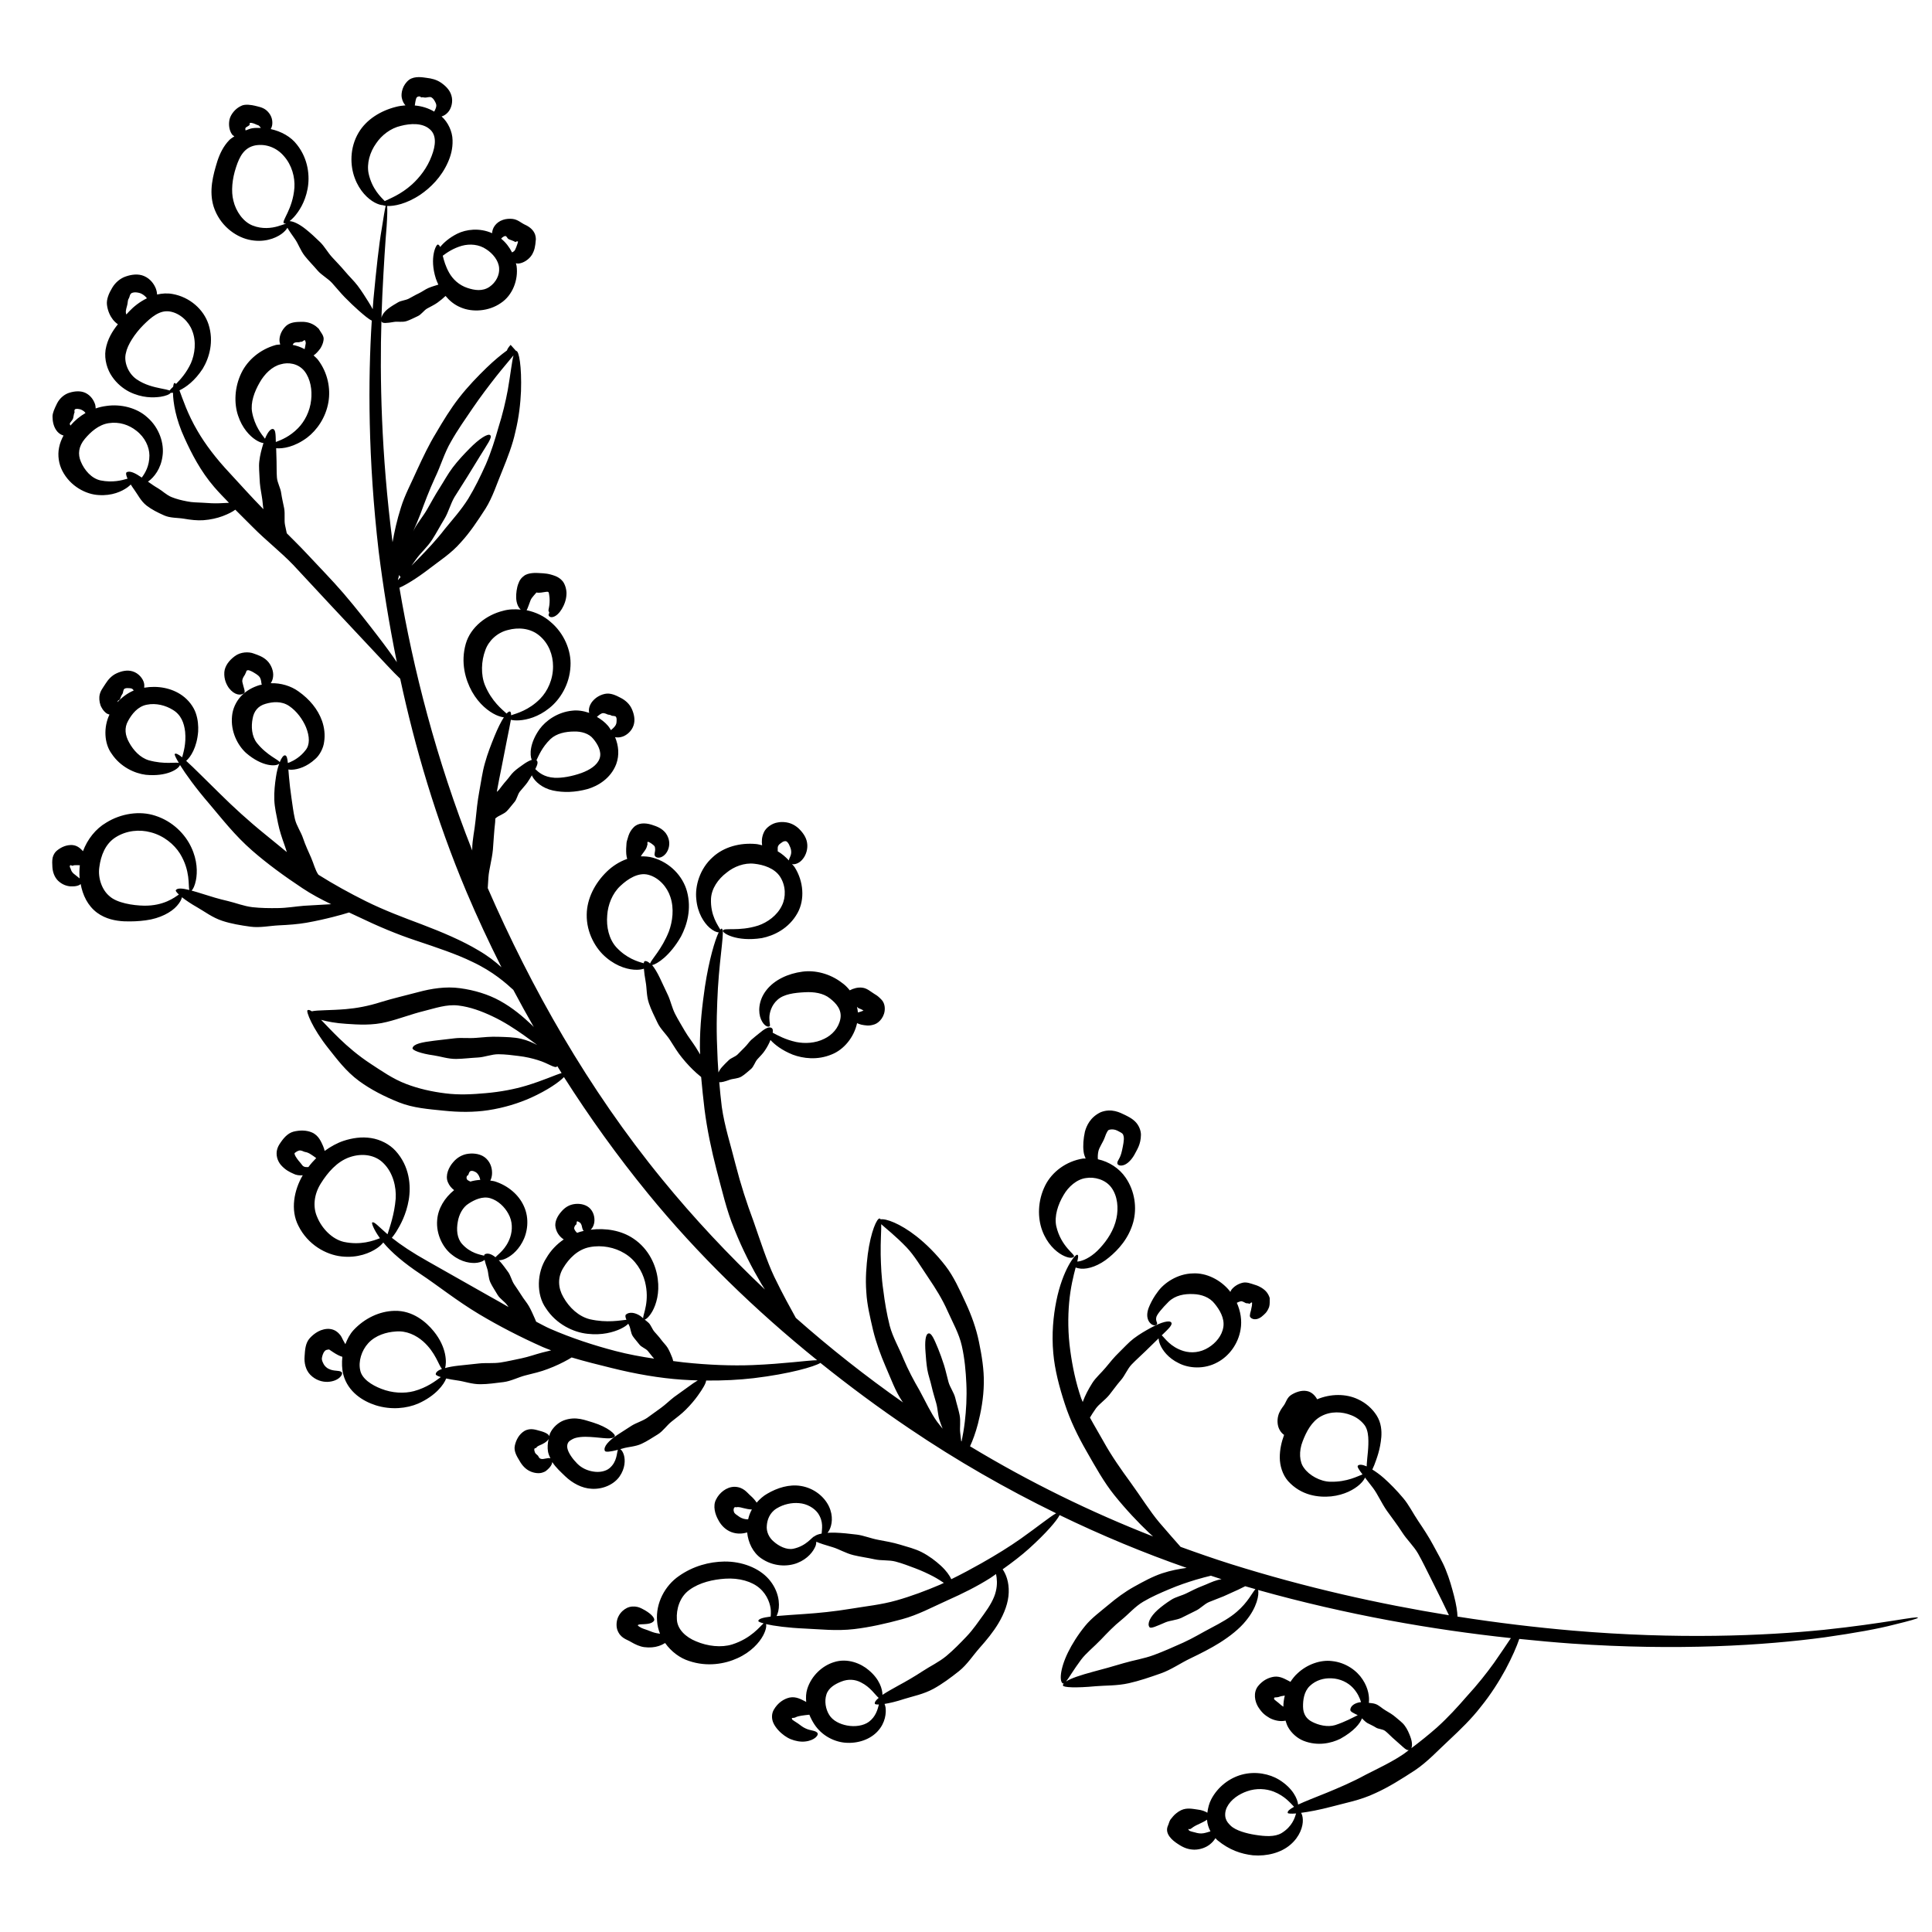 <svg height="300px" width="300px" xmlns="http://www.w3.org/2000/svg" xmlns:xlink="http://www.w3.org/1999/xlink" version="1.1" x="0px" y="0px" viewBox="8 48 71 74" xml:space="preserve">
<g transform="scale(1.7)">
	<path d="M44.921,64.956c-1.351,0.136-3.307,0.219-5.662,0.018c-0.821-0.071-1.692-0.174-2.597-0.316    c-0.003-0.111-0.027-0.268-0.077-0.462c-0.046-0.176-0.101-0.383-0.189-0.596c-0.073-0.185-0.184-0.366-0.284-0.557    c-0.098-0.183-0.214-0.359-0.33-0.531c-0.121-0.178-0.214-0.372-0.344-0.524c-0.148-0.177-0.299-0.329-0.436-0.451    c-0.094-0.083-0.18-0.143-0.259-0.192c0.014-0.029,0.029-0.063,0.045-0.103c0.053-0.143,0.134-0.344,0.158-0.632    c0.009-0.136,0.001-0.317-0.108-0.487c-0.096-0.15-0.242-0.281-0.418-0.361c-0.272-0.13-0.619-0.126-0.92,0    c-0.044-0.08-0.125-0.173-0.247-0.188c-0.118-0.017-0.245,0.031-0.338,0.09c-0.095,0.059-0.117,0.17-0.164,0.234    c-0.05,0.068-0.105,0.143-0.128,0.235c-0.028,0.103-0.018,0.227,0.027,0.31c0.03,0.058,0.067,0.095,0.105,0.122    c-0.059,0.161-0.098,0.331-0.097,0.511c0.001,0.181,0.06,0.382,0.185,0.527c0.299,0.332,0.69,0.374,0.972,0.347    c0.301-0.032,0.52-0.157,0.641-0.266c0.067-0.061,0.105-0.115,0.122-0.158c0.053,0.068,0.113,0.144,0.182,0.236    c0.106,0.141,0.188,0.336,0.313,0.515c0.11,0.153,0.232,0.312,0.343,0.484c0.105,0.165,0.259,0.306,0.358,0.478    c0.101,0.179,0.187,0.361,0.273,0.53c0.094,0.19,0.182,0.366,0.266,0.535c0.064,0.13,0.113,0.236,0.156,0.324    c-1.558-0.252-3.215-0.62-4.91-1.152c-0.377-0.119-0.756-0.251-1.136-0.389c-0.125-0.142-0.288-0.325-0.478-0.548    c-0.212-0.251-0.414-0.579-0.653-0.908c-0.207-0.284-0.423-0.588-0.606-0.919c-0.099-0.178-0.207-0.355-0.305-0.537    c0.035-0.058,0.076-0.127,0.134-0.207c0.072-0.1,0.203-0.184,0.302-0.305c0.085-0.105,0.165-0.223,0.262-0.333    c0.092-0.105,0.144-0.251,0.242-0.353c0.102-0.106,0.211-0.201,0.308-0.296c0.103-0.1,0.2-0.194,0.298-0.291    c0.003,0.037,0.012,0.082,0.034,0.138c0.054,0.129,0.184,0.307,0.422,0.421c0.223,0.116,0.575,0.145,0.874-0.022    c0.257-0.137,0.465-0.412,0.518-0.739c0.035-0.205-0.002-0.413-0.085-0.6c0.024-0.011,0.05-0.025,0.084-0.033    c0.04-0.012,0.101,0.035,0.123,0.042c0.022,0.005,0.048-0.001,0.073,0.012c0.018,0.01,0.039-0.042,0.06-0.026    c0.004,0.004,0.006,0.01,0.005,0.015c-0.003,0.009-0.004,0.016-0.003,0.023c0.006,0.008-0.013,0.08-0.016,0.101    c-0.008,0.062-0.025,0.075-0.031,0.147c-0.016,0.068,0.119,0.145,0.264,0.032c0.067-0.058,0.12-0.092,0.169-0.219    c0.019-0.062,0.011-0.13,0.013-0.2c-0.01-0.039-0.031-0.081-0.057-0.118c-0.06-0.088-0.187-0.156-0.274-0.18    c-0.09-0.028-0.19-0.072-0.287-0.046c-0.11,0.029-0.194,0.091-0.244,0.156c-0.013,0.017-0.016,0.033-0.025,0.05    c-0.006-0.007-0.009-0.016-0.015-0.023c-0.205-0.252-0.527-0.412-0.828-0.395c-0.35,0.006-0.658,0.219-0.797,0.42    c-0.079,0.104-0.13,0.199-0.172,0.289c-0.045,0.094-0.078,0.21-0.05,0.308c0.026,0.093,0.09,0.142,0.137,0.151    c0.048,0.009,0.07-0.014,0.076-0.036c0.006-0.024-0.033-0.051-0.021-0.133c0.004-0.063,0.135-0.217,0.28-0.361    c0.148-0.144,0.354-0.182,0.559-0.172c0.178,0.006,0.365,0.07,0.478,0.217c0.109,0.133,0.226,0.324,0.196,0.522    c-0.029,0.198-0.171,0.363-0.33,0.462c-0.188,0.12-0.397,0.134-0.57,0.081c-0.296-0.092-0.417-0.291-0.488-0.353    c0.149-0.144,0.249-0.236,0.215-0.288c-0.037-0.057-0.217-0.014-0.459,0.117c-0.117,0.064-0.254,0.141-0.388,0.243    c-0.116,0.088-0.218,0.205-0.331,0.314c-0.109,0.105-0.206,0.225-0.302,0.342c-0.1,0.121-0.222,0.223-0.3,0.347    c-0.09,0.142-0.164,0.285-0.212,0.417c-0.002,0.004-0.002,0.008-0.003,0.012c-0.011-0.029-0.025-0.057-0.036-0.087    c-0.123-0.357-0.197-0.721-0.244-1.064c-0.056-0.398-0.055-0.77-0.027-1.087c0.03-0.341,0.098-0.609,0.147-0.794    c0.032,0.012,0.07,0.022,0.118,0.026c0.171,0.015,0.416-0.07,0.635-0.254c0.209-0.172,0.444-0.428,0.545-0.796    c0.084-0.313,0.041-0.693-0.174-1.004c-0.141-0.206-0.37-0.356-0.623-0.411c-0.004-0.048-0.004-0.101,0.009-0.169    c0.017-0.099,0.104-0.205,0.147-0.326c0.033-0.102,0.08-0.172,0.082-0.157c-0.018-0.004,0.09-0.05,0.206,0.01    c0.132,0.066,0.121,0.075,0.137,0.13c0.016,0.073-0.016,0.21-0.036,0.308c-0.044,0.211-0.111,0.223-0.107,0.297    c0.004,0.032,0.052,0.066,0.139,0.04c0.087-0.025,0.18-0.119,0.245-0.234c0.057-0.113,0.145-0.227,0.148-0.451    c0-0.095-0.046-0.215-0.13-0.297c-0.083-0.081-0.167-0.116-0.228-0.148c-0.114-0.055-0.303-0.157-0.546-0.064    c-0.24,0.113-0.324,0.311-0.359,0.442c-0.033,0.155-0.047,0.308-0.029,0.448c0.007,0.058,0.026,0.107,0.046,0.155    c-0.02,0.002-0.04-0.003-0.06,0c-0.382,0.061-0.699,0.302-0.851,0.606c-0.175,0.351-0.172,0.732-0.068,1.014    c0.108,0.295,0.302,0.472,0.448,0.552c0.149,0.081,0.249,0.076,0.268,0.034c0.034-0.043-0.293-0.219-0.399-0.683    c-0.047-0.222,0.036-0.486,0.166-0.702c0.107-0.187,0.299-0.357,0.506-0.382c0.179-0.03,0.434,0.026,0.573,0.219    c0.139,0.194,0.159,0.462,0.111,0.688c-0.055,0.268-0.211,0.498-0.369,0.669c-0.16,0.178-0.331,0.268-0.448,0.296    c-0.027,0.007-0.043,0.007-0.066,0.01c0.021-0.087,0.029-0.141,0.005-0.152c-0.051-0.03-0.337,0.345-0.477,1.042    c-0.067,0.336-0.108,0.741-0.068,1.174c0.033,0.375,0.135,0.763,0.261,1.147c0.121,0.372,0.296,0.73,0.489,1.065    c0.199,0.349,0.392,0.696,0.623,0.984c0.268,0.333,0.54,0.619,0.783,0.85c0.032,0.03,0.061,0.056,0.092,0.084    c-1.394-0.545-2.784-1.222-4.124-2.032c0.061-0.131,0.124-0.301,0.178-0.506c0.067-0.261,0.128-0.575,0.133-0.919    c0.005-0.298-0.044-0.612-0.11-0.928c-0.062-0.305-0.171-0.605-0.302-0.886c-0.135-0.292-0.267-0.586-0.45-0.823    c-0.212-0.275-0.442-0.5-0.656-0.669c-0.377-0.295-0.693-0.403-0.807-0.382c-0.005-0.01-0.012-0.017-0.021-0.019    c-0.061-0.014-0.201,0.294-0.269,0.807c-0.03,0.248-0.058,0.544-0.032,0.861c0.015,0.275,0.085,0.561,0.152,0.851    c0.068,0.279,0.169,0.554,0.282,0.817c0.12,0.272,0.218,0.553,0.374,0.783c0.006,0.009,0.013,0.017,0.019,0.026    c-0.837-0.587-1.645-1.224-2.416-1.906c-0.113-0.206-0.29-0.519-0.486-0.926c-0.168-0.356-0.308-0.793-0.469-1.256    c-0.149-0.397-0.288-0.826-0.402-1.271c-0.106-0.428-0.249-0.86-0.311-1.301c-0.024-0.188-0.041-0.373-0.057-0.557    c0.045,0.008,0.127-0.014,0.236-0.054c0.071-0.027,0.183-0.022,0.267-0.074c0.073-0.044,0.137-0.107,0.208-0.165    c0.069-0.057,0.091-0.16,0.149-0.224c0.06-0.067,0.125-0.128,0.17-0.199c0.054-0.08,0.095-0.16,0.123-0.231    c0-0.001,0.001-0.002,0.001-0.003c0.095,0.105,0.256,0.231,0.501,0.33c0.233,0.087,0.556,0.13,0.879-0.005    c0.273-0.108,0.502-0.385,0.571-0.705c0.028,0.014,0.06,0.026,0.098,0.035c0.079,0.014,0.168,0.038,0.297-0.008    c0.11-0.038,0.236-0.183,0.229-0.365c-0.001-0.045-0.012-0.095-0.037-0.141c-0.025-0.042-0.047-0.059-0.074-0.087    c-0.061-0.059-0.088-0.069-0.128-0.095c-0.078-0.047-0.158-0.126-0.27-0.138c-0.098-0.012-0.2,0.017-0.28,0.06    c-0.052-0.067-0.112-0.126-0.179-0.172c-0.266-0.205-0.602-0.287-0.885-0.249c-0.325,0.042-0.632,0.185-0.811,0.413    c-0.192,0.242-0.189,0.513-0.125,0.66c0.066,0.154,0.162,0.186,0.195,0.157c0.022-0.016-0.008-0.08-0.006-0.192    c0.001-0.109,0.044-0.28,0.184-0.404c0.141-0.128,0.378-0.158,0.615-0.17c0.204-0.012,0.418,0.018,0.567,0.14    c0.141,0.11,0.272,0.256,0.234,0.46c-0.039,0.205-0.185,0.364-0.361,0.448c-0.206,0.104-0.443,0.112-0.636,0.073    c-0.244-0.053-0.414-0.149-0.528-0.209c0.009-0.055,0.003-0.094-0.031-0.111c-0.063-0.031-0.158,0.027-0.269,0.121    c-0.055,0.046-0.121,0.095-0.184,0.152c-0.053,0.05-0.093,0.116-0.15,0.17c-0.059,0.059-0.107,0.107-0.16,0.161    c-0.058,0.053-0.14,0.074-0.192,0.122c-0.06,0.058-0.116,0.112-0.161,0.164c-0.033,0.038-0.057,0.077-0.076,0.116    c-0.013-0.19-0.024-0.379-0.028-0.561c-0.023-0.492-0.004-0.949,0.017-1.34c0.05-0.805,0.16-1.323,0.085-1.339    c-0.008-0.002-0.019,0.007-0.031,0.023c-0.048-0.091-0.226-0.315-0.21-0.697c0.012-0.228,0.157-0.441,0.352-0.588    c0.164-0.135,0.4-0.227,0.624-0.2c0.205,0.022,0.458,0.1,0.583,0.296c0.128,0.201,0.132,0.457,0.04,0.643    c-0.106,0.227-0.329,0.383-0.534,0.453c-0.443,0.142-0.787,0.038-0.797,0.117c-0.017,0.05,0.301,0.257,0.878,0.166    c0.272-0.054,0.608-0.214,0.803-0.564c0.171-0.308,0.134-0.718-0.061-1.028c-0.019-0.03-0.045-0.053-0.066-0.081    c0.009,0.002,0.012,0.008,0.023,0.009c0.065,0.005,0.159-0.032,0.228-0.124c0.068-0.086,0.116-0.225,0.091-0.365    c-0.02-0.122-0.097-0.229-0.193-0.321c-0.101-0.089-0.218-0.144-0.385-0.141c-0.027,0.001-0.053,0.004-0.079,0.009    c-0.134,0.018-0.276,0.122-0.319,0.231c-0.045,0.1-0.049,0.201-0.036,0.284c-0.045-0.01-0.09-0.024-0.136-0.028    c-0.359-0.034-0.726,0.064-0.975,0.294c-0.297,0.263-0.405,0.658-0.372,0.949c0.027,0.31,0.173,0.531,0.297,0.641    c0.089,0.077,0.161,0.106,0.208,0.105c-0.085,0.175-0.217,0.613-0.311,1.227c-0.057,0.398-0.116,0.868-0.113,1.378    c-0.001,0.048,0.006,0.099,0.006,0.147c-0.034-0.056-0.069-0.113-0.1-0.163c-0.076-0.119-0.17-0.236-0.247-0.368    c-0.073-0.127-0.152-0.254-0.219-0.385c-0.069-0.137-0.099-0.287-0.157-0.414c-0.063-0.133-0.123-0.261-0.189-0.402    c-0.057-0.118-0.115-0.215-0.17-0.281c0.107-0.022,0.398-0.203,0.651-0.646c0.134-0.256,0.241-0.618,0.134-1.015    c-0.093-0.343-0.381-0.651-0.77-0.76c-0.09-0.025-0.18-0.031-0.269-0.029c0.031-0.065,0.106-0.131,0.133-0.213    c0.007-0.025,0.012-0.043,0.018-0.064c0,0,0-0.001,0.002,0.001c-0.005,0.005-0.016-0.058,0.011-0.052    c0.032,0.008,0.09,0.048,0.107,0.065c0.009,0.007,0.016,0.014,0.02,0.015c0.012,0.012,0.023,0.025,0.027,0.049    c0.012,0.07-0.005,0.085-0.01,0.158c0.001,0.032,0.027,0.071,0.094,0.07c0.066,0,0.157-0.058,0.203-0.162    c0.032-0.068,0.053-0.172,0.012-0.284c-0.012-0.035-0.032-0.074-0.058-0.109c-0.087-0.106-0.184-0.145-0.319-0.188    c-0.147-0.045-0.306-0.044-0.405,0.062c-0.05,0.051-0.087,0.109-0.113,0.184c-0.012,0.039-0.023,0.076-0.032,0.106    c-0.006,0.019-0.011,0.039-0.013,0.058c-0.009,0.091-0.011,0.176-0.006,0.25c0.003,0.04,0.011,0.077,0.021,0.111    c-0.176,0.061-0.335,0.165-0.46,0.287c-0.269,0.261-0.448,0.61-0.452,0.966c-0.008,0.415,0.206,0.778,0.442,0.972    c0.249,0.21,0.515,0.277,0.691,0.273c0.065-0.001,0.114-0.011,0.155-0.024c0.006,0.079,0.019,0.179,0.041,0.301    c0.026,0.136,0.015,0.312,0.073,0.479c0.048,0.145,0.124,0.29,0.194,0.44c0.069,0.145,0.199,0.257,0.282,0.39    c0.088,0.138,0.171,0.277,0.268,0.394c0.11,0.137,0.223,0.254,0.327,0.347c0.038,0.034,0.071,0.061,0.105,0.089    c0.02,0.239,0.048,0.482,0.076,0.727c0.058,0.456,0.155,0.915,0.27,1.36c0.124,0.461,0.227,0.922,0.398,1.33    c0.188,0.476,0.409,0.897,0.614,1.245c0.027,0.045,0.053,0.084,0.079,0.126c-0.824-0.78-1.601-1.608-2.312-2.479    c-1.678-2.049-2.959-4.33-3.933-6.565c0.004-0.073,0.009-0.152,0.015-0.24c0.013-0.184,0.079-0.397,0.101-0.625    c0.016-0.198,0.026-0.409,0.051-0.622c0.003-0.027,0.001-0.054,0.003-0.081c0.008-0.007,0.015-0.012,0.023-0.019    c0.06-0.05,0.168-0.079,0.237-0.148c0.059-0.06,0.11-0.134,0.17-0.202c0.058-0.065,0.07-0.17,0.124-0.239    c0.057-0.071,0.12-0.135,0.168-0.203c0.04-0.058,0.071-0.11,0.102-0.163c0.003,0.007,0.004,0.012,0.008,0.02    c0.061,0.121,0.226,0.271,0.468,0.323c0.236,0.05,0.495,0.044,0.778-0.033c0.238-0.069,0.525-0.242,0.647-0.563    c0.075-0.205,0.052-0.418-0.026-0.606c0.045,0.009,0.099,0.011,0.167-0.012c0.091-0.03,0.209-0.122,0.251-0.259    c0.037-0.117,0.012-0.245-0.04-0.362c-0.051-0.116-0.148-0.2-0.252-0.253c-0.104-0.055-0.229-0.117-0.358-0.089    c-0.144,0.032-0.246,0.117-0.303,0.202c-0.056,0.088-0.063,0.166-0.048,0.226c-0.126-0.044-0.258-0.065-0.382-0.05    c-0.328,0.032-0.596,0.223-0.737,0.417c-0.221,0.312-0.224,0.576-0.176,0.692c-0.053,0.016-0.117,0.05-0.188,0.101    c-0.065,0.047-0.144,0.099-0.216,0.166c-0.062,0.058-0.109,0.135-0.17,0.202c-0.059,0.065-0.111,0.138-0.165,0.206    c-0.014,0.017-0.032,0.031-0.048,0.046c0.033-0.194,0.074-0.384,0.109-0.562c0.043-0.22,0.083-0.423,0.121-0.617    c0.036-0.185,0.07-0.336,0.087-0.445c0.045,0.011,0.108,0.017,0.19,0.012c0.171-0.011,0.428-0.075,0.676-0.276    c0.241-0.19,0.458-0.531,0.477-0.943c0.023-0.354-0.149-0.748-0.446-0.996c-0.148-0.134-0.34-0.224-0.543-0.266    c0.027-0.041,0.049-0.124,0.091-0.228c0.015-0.036,0.044-0.071,0.074-0.106c0.03-0.034,0.068-0.082,0.067-0.064l0.004,0.002    l0.001,0l0,0l0.037,0.002c0.059,0.003,0.178-0.03,0.207-0.02c0.006,0.002,0.012,0.006,0.015,0.011    c0.01,0.023,0.003,0.006,0.014,0.064c0.013,0.076,0.011,0.151,0.004,0.217c-0.009,0.073-0.026,0.123-0.02,0.136    c0.005,0.007,0.021,0.05,0.016,0.044c0.002-0.006-0.003,0.009-0.009,0.027c-0.019,0.027,0.01,0.089,0.096,0.067    c0.079-0.023,0.145-0.095,0.197-0.18c0.052-0.087,0.102-0.205,0.105-0.342c0.004-0.066-0.022-0.232-0.114-0.313    c-0.035-0.035-0.082-0.065-0.133-0.086c-0.159-0.06-0.24-0.061-0.365-0.068c-0.066-0.006-0.257-0.013-0.35,0.067    c-0.043,0.031-0.077,0.071-0.1,0.117c-0.051,0.111-0.05,0.156-0.062,0.212c-0.008,0.055-0.011,0.107-0.01,0.155    c0.004,0.131,0.048,0.222,0.103,0.272c-0.134-0.012-0.269-0.01-0.397,0.027c-0.376,0.092-0.733,0.367-0.841,0.743    c-0.12,0.422-0.01,0.807,0.14,1.078c0.161,0.285,0.378,0.45,0.539,0.525c0.073,0.033,0.132,0.049,0.179,0.054    c-0.063,0.096-0.136,0.241-0.211,0.425c-0.071,0.176-0.155,0.383-0.218,0.614c-0.057,0.199-0.084,0.418-0.126,0.638    c-0.039,0.212-0.062,0.431-0.083,0.645c-0.021,0.223-0.075,0.44-0.075,0.648c0,0.011,0.001,0.021,0.001,0.032    c-0.815-2.063-1.331-4.088-1.641-5.922c0.136-0.059,0.378-0.201,0.674-0.429c0.211-0.165,0.488-0.337,0.714-0.598    c0.201-0.219,0.377-0.484,0.551-0.754c0.165-0.264,0.258-0.57,0.377-0.852c0.12-0.296,0.234-0.589,0.296-0.878    c0.082-0.332,0.115-0.648,0.127-0.917c0.018-0.557-0.045-0.913-0.108-0.907c-0.001,0-0.001,0.001-0.002,0.001l-0.124-0.138    c-0.052,0.059-0.075,0.098-0.082,0.126c-0.126,0.091-0.285,0.221-0.461,0.391c-0.194,0.189-0.417,0.416-0.627,0.687    c-0.181,0.234-0.347,0.503-0.509,0.78c-0.162,0.264-0.296,0.549-0.426,0.829c-0.129,0.294-0.282,0.573-0.368,0.858    c-0.088,0.278-0.145,0.538-0.187,0.776c-0.258-2.003-0.289-3.719-0.25-5.007c0.001,0.012-0.001,0.024,0.003,0.036    c0.017,0.045,0.122,0.035,0.282,0.007c0.078-0.014,0.188,0.013,0.283-0.019c0.082-0.026,0.162-0.072,0.248-0.11    c0.083-0.036,0.137-0.129,0.214-0.173c0.081-0.045,0.164-0.083,0.233-0.133c0.07-0.05,0.129-0.1,0.181-0.15    c0.087,0.104,0.195,0.198,0.339,0.257c0.265,0.116,0.636,0.091,0.906-0.097c0.266-0.174,0.398-0.524,0.356-0.834    c-0.003-0.022-0.012-0.042-0.016-0.063c0.019,0.001,0.034,0.009,0.055,0.007c0.11-0.007,0.243-0.092,0.308-0.2    c0.057-0.1,0.074-0.178,0.087-0.349c0-0.035-0.006-0.07-0.017-0.104c-0.036-0.105-0.129-0.178-0.23-0.223    c-0.09-0.041-0.156-0.115-0.28-0.13c-0.068-0.007-0.144-0.002-0.213,0.021c-0.085,0.028-0.142,0.076-0.181,0.126    c-0.043,0.055-0.062,0.117-0.065,0.175c-0.282-0.127-0.587-0.087-0.786,0.012c-0.18,0.091-0.303,0.2-0.384,0.299    c-0.014-0.029-0.029-0.051-0.051-0.055c-0.034-0.016-0.2,0.289-0.045,0.77c0.014,0.042,0.035,0.088,0.055,0.133    c-0.069,0.022-0.146,0.043-0.224,0.076c-0.074,0.032-0.141,0.085-0.22,0.122c-0.076,0.035-0.148,0.08-0.222,0.118    c-0.078,0.039-0.17,0.042-0.239,0.081c-0.08,0.046-0.154,0.091-0.215,0.137c-0.089,0.066-0.146,0.143-0.162,0.214    c0.006-0.178,0.012-0.349,0.02-0.51c0.033-0.676,0.067-1.202,0.097-1.552c0.015-0.234,0.018-0.384,0.012-0.458    c0.153,0.007,0.429-0.042,0.748-0.255c0.227-0.155,0.472-0.393,0.62-0.728c0.064-0.142,0.112-0.31,0.105-0.502    c-0.003-0.188-0.099-0.401-0.247-0.532c0.045-0.014,0.093-0.038,0.142-0.092c0.076-0.081,0.123-0.241,0.079-0.381    c-0.035-0.123-0.132-0.218-0.236-0.289c-0.1-0.069-0.215-0.095-0.318-0.107c-0.082-0.011-0.272-0.05-0.401,0.044    c-0.148,0.117-0.182,0.299-0.164,0.4c0.017,0.084,0.048,0.136,0.084,0.175c-0.072,0.006-0.143,0.015-0.211,0.033    c-0.344,0.086-0.667,0.282-0.844,0.58c-0.208,0.349-0.191,0.749-0.088,1.023c0.107,0.293,0.301,0.474,0.449,0.553    c0.077,0.041,0.14,0.058,0.186,0.06c0.015,0.006,0.036,0.011,0.062,0.014c-0.019,0.081-0.048,0.254-0.089,0.519    c-0.064,0.365-0.121,0.9-0.186,1.582c-0.006,0.072-0.011,0.153-0.017,0.229c-0.027-0.052-0.059-0.107-0.098-0.169    c-0.068-0.107-0.146-0.235-0.242-0.362c-0.083-0.109-0.19-0.209-0.285-0.323c-0.092-0.11-0.194-0.213-0.29-0.318    c-0.1-0.109-0.17-0.242-0.268-0.338c-0.113-0.111-0.222-0.21-0.322-0.29c-0.147-0.118-0.279-0.181-0.368-0.185    c0.03-0.024,0.063-0.053,0.1-0.093c0.109-0.122,0.248-0.33,0.305-0.631c0.056-0.288,0.016-0.677-0.237-0.997    c-0.135-0.18-0.355-0.301-0.593-0.353c0.019-0.033,0.034-0.073,0.036-0.119c0.003-0.048-0.002-0.101-0.025-0.158    c-0.024-0.06-0.069-0.114-0.113-0.15c-0.084-0.067-0.182-0.079-0.261-0.1c-0.059-0.014-0.216-0.043-0.303,0.005l-0.031,0.016    c-0.103,0.055-0.2,0.17-0.229,0.282c-0.027,0.112-0.013,0.25,0.055,0.345c0.015,0.021,0.034,0.028,0.052,0.043    c-0.037,0.027-0.078,0.047-0.111,0.081c-0.139,0.142-0.218,0.315-0.271,0.475c-0.1,0.323-0.195,0.675-0.084,1.031    c0.134,0.41,0.472,0.666,0.786,0.74c0.333,0.078,0.601-0.026,0.742-0.128c0.068-0.05,0.109-0.098,0.133-0.139    c0.038,0.066,0.099,0.153,0.173,0.258c0.073,0.103,0.122,0.256,0.221,0.38c0.085,0.107,0.188,0.21,0.284,0.323    c0.093,0.108,0.232,0.178,0.328,0.283c0.1,0.11,0.19,0.223,0.286,0.321c0.111,0.113,0.217,0.214,0.312,0.298    c0.131,0.115,0.229,0.197,0.297,0.228c-0.085,1.329-0.087,3.111,0.156,5.202c0.099,0.79,0.233,1.628,0.409,2.495    c-0.11-0.162-0.252-0.358-0.422-0.579c-0.222-0.289-0.483-0.626-0.782-0.975c-0.259-0.301-0.556-0.602-0.849-0.917    c-0.138-0.148-0.284-0.289-0.427-0.434c-0.011-0.054-0.025-0.115-0.04-0.189c-0.021-0.106,0.004-0.241-0.018-0.37    c-0.021-0.111-0.051-0.227-0.068-0.348c-0.015-0.116-0.086-0.228-0.096-0.348c-0.009-0.123-0.005-0.245-0.008-0.359    c-0.003-0.102-0.006-0.201-0.009-0.302c0.152,0.014,0.411-0.026,0.698-0.239c0.216-0.165,0.42-0.447,0.48-0.803    c0.051-0.305-0.015-0.656-0.231-0.944c-0.028-0.039-0.068-0.07-0.104-0.105c0.026-0.017,0.052-0.039,0.078-0.067    c0.025-0.027,0.052-0.058,0.077-0.094c0.026-0.042,0.061-0.113,0.069-0.18c0.021-0.099-0.062-0.176-0.11-0.263    c-0.02-0.018-0.041-0.037-0.064-0.055c-0.111-0.082-0.227-0.101-0.333-0.098c-0.109,0.002-0.243,0.008-0.335,0.091    c-0.1,0.093-0.144,0.207-0.15,0.302c-0.002,0.047,0.005,0.084,0.016,0.118c-0.034,0.005-0.069,0.002-0.103,0.012    c-0.352,0.099-0.629,0.338-0.769,0.623c-0.162,0.331-0.169,0.694-0.078,0.965c0.092,0.283,0.264,0.462,0.397,0.548    c0.072,0.047,0.132,0.068,0.177,0.073c-0.003,0.009-0.006,0.016-0.009,0.025c-0.032,0.11-0.071,0.242-0.086,0.387    c-0.015,0.125,0.003,0.258,0.007,0.394c0.004,0.131,0.026,0.263,0.049,0.391c0.018,0.099,0.022,0.198,0.037,0.293    c-0.275-0.279-0.526-0.563-0.764-0.819c-0.304-0.324-0.548-0.646-0.72-0.943c-0.229-0.388-0.335-0.724-0.408-0.916    c0.148-0.07,0.346-0.214,0.525-0.488c0.148-0.246,0.255-0.612,0.13-0.999c-0.109-0.336-0.422-0.615-0.811-0.684    c-0.12-0.022-0.237-0.013-0.348,0.012c-0.002-0.041-0.01-0.086-0.029-0.137c-0.039-0.097-0.119-0.217-0.266-0.28    c-0.128-0.054-0.274-0.036-0.404,0.008c-0.127,0.041-0.242,0.137-0.313,0.259c-0.073,0.12-0.133,0.26-0.117,0.384    c0.018,0.143,0.074,0.254,0.136,0.334c0.035,0.043,0.072,0.076,0.11,0.102c-0.128,0.161-0.237,0.338-0.278,0.577    c-0.032,0.222,0.04,0.448,0.147,0.602c0.108,0.158,0.246,0.268,0.385,0.341c0.293,0.145,0.546,0.136,0.706,0.114    c0.124-0.02,0.202-0.053,0.23-0.089c0.013,0.001,0.03,0,0.051-0.003c0.004,0.221,0.06,0.589,0.261,1.023    c0.155,0.342,0.36,0.745,0.668,1.102c0.104,0.121,0.219,0.238,0.333,0.356c-0.063,0.002-0.132,0.006-0.215,0.01    c-0.112,0.005-0.24-0.002-0.373-0.012c-0.115-0.008-0.237-0.004-0.359-0.031C7.917,39.509,7.8,39.48,7.689,39.435    c-0.116-0.047-0.204-0.139-0.3-0.195c-0.088-0.051-0.161-0.103-0.233-0.154c0.005-0.003,0.009-0.005,0.014-0.008    c0.123-0.089,0.278-0.279,0.315-0.566c0.042-0.277-0.068-0.637-0.344-0.875c-0.232-0.213-0.595-0.304-0.923-0.255    c-0.081,0.01-0.161,0.029-0.239,0.056c-0.002-0.027-0.002-0.052-0.01-0.084c-0.027-0.086-0.087-0.198-0.213-0.263    c-0.113-0.056-0.245-0.044-0.363-0.009c-0.116,0.033-0.224,0.124-0.284,0.243c-0.058,0.119-0.101,0.21-0.102,0.294    c0,0.104,0.021,0.24,0.109,0.341c0.042,0.048,0.092,0.075,0.139,0.088c-0.045,0.083-0.081,0.171-0.1,0.268    c-0.038,0.183-0.005,0.375,0.072,0.526c0.179,0.351,0.537,0.534,0.821,0.547c0.3,0.021,0.519-0.082,0.644-0.171    c0.031-0.023,0.057-0.045,0.078-0.066c0.024,0.038,0.049,0.077,0.081,0.121c0.075,0.101,0.144,0.252,0.277,0.355    c0.114,0.088,0.252,0.157,0.394,0.22c0.139,0.062,0.302,0.05,0.445,0.074c0.15,0.026,0.3,0.044,0.44,0.034    c0.162-0.012,0.31-0.047,0.43-0.091c0.13-0.049,0.227-0.1,0.288-0.146c0.132,0.132,0.266,0.263,0.398,0.397    c0.288,0.292,0.621,0.55,0.906,0.846c0.291,0.312,0.575,0.618,0.844,0.907c0.309,0.33,0.594,0.635,0.847,0.904    c0.322,0.342,0.568,0.612,0.72,0.754c0.331,1.538,0.803,3.163,1.493,4.801c0.24,0.567,0.504,1.135,0.789,1.701    c-0.138-0.127-0.308-0.259-0.522-0.383c-0.358-0.215-0.806-0.406-1.28-0.586c-0.41-0.154-0.837-0.313-1.258-0.522    c-0.361-0.18-0.721-0.378-1.064-0.594c-0.072-0.1-0.104-0.245-0.166-0.387c-0.058-0.133-0.128-0.279-0.179-0.432    c-0.048-0.147-0.149-0.283-0.185-0.438c-0.037-0.16-0.054-0.32-0.077-0.469c-0.026-0.173-0.043-0.335-0.056-0.474    c-0.006-0.063-0.01-0.119-0.014-0.172c0.022,0.004,0.045,0.007,0.074,0.006c0.142-0.005,0.343-0.066,0.533-0.243    c0.092-0.078,0.184-0.241,0.199-0.39c0.024-0.153,0.005-0.316-0.048-0.468c-0.094-0.263-0.282-0.488-0.528-0.662    c-0.171-0.125-0.401-0.194-0.628-0.186c0.027-0.04,0.049-0.09,0.054-0.153c0.014-0.115-0.041-0.266-0.139-0.359    c-0.088-0.084-0.19-0.119-0.301-0.158c-0.104-0.041-0.292-0.04-0.424,0.061c-0.133,0.098-0.223,0.223-0.235,0.358    c-0.011,0.164,0.049,0.284,0.105,0.362c0.126,0.16,0.264,0.171,0.338,0.115c0.041-0.029-0.011-0.126-0.037-0.254    c-0.013-0.065,0.04-0.139,0.057-0.162c0.011-0.03,0.027-0.062,0.031-0.057c-0.008,0.008-0.007-0.06,0.061-0.044    c0.06,0.017,0.122,0.058,0.161,0.083c0.05,0.034,0.073,0.056,0.09,0.087c0.032,0.066,0.021,0.105,0.037,0.154    c-0.015,0.004-0.031,0.004-0.046,0.008c-0.154,0.046-0.307,0.127-0.424,0.254c-0.116,0.127-0.185,0.288-0.199,0.441    c-0.038,0.355,0.13,0.666,0.315,0.835c0.372,0.321,0.688,0.306,0.748,0.24c-0.029,0.08-0.056,0.177-0.074,0.302    c-0.023,0.15-0.044,0.328-0.037,0.52c0.007,0.166,0.047,0.339,0.082,0.515c0.034,0.17,0.09,0.338,0.149,0.501    c0.019,0.052,0.034,0.104,0.051,0.156c-0.165-0.134-0.326-0.269-0.483-0.395c-0.388-0.314-0.729-0.628-1.011-0.907    c-0.336-0.327-0.596-0.594-0.774-0.754c0.099-0.084,0.242-0.3,0.27-0.661c0.006-0.124-0.002-0.264-0.053-0.413    c-0.05-0.149-0.168-0.3-0.304-0.397c-0.237-0.171-0.553-0.229-0.859-0.177c0.002-0.031,0.006-0.06-0.003-0.1    c-0.02-0.101-0.122-0.229-0.26-0.269c-0.12-0.036-0.246-0.007-0.361,0.046c-0.111,0.051-0.189,0.142-0.245,0.23    c-0.057,0.093-0.131,0.172-0.141,0.297c-0.006,0.079,0.012,0.179,0.049,0.24c0.033,0.065,0.078,0.109,0.116,0.136    c0.024,0.014,0.042,0.017,0.063,0.025c-0.135,0.281-0.122,0.649,0.048,0.881c0.197,0.298,0.518,0.445,0.77,0.476    c0.473,0.046,0.737-0.127,0.771-0.221c0.127,0.204,0.353,0.52,0.676,0.894c0.264,0.311,0.56,0.695,0.953,1.037    c0.338,0.295,0.725,0.577,1.131,0.846c0.205,0.137,0.424,0.252,0.647,0.36c-0.004,0-0.006,0-0.01,0    c-0.186,0.011-0.407,0.024-0.605,0.035c-0.188,0.015-0.384,0.05-0.584,0.052c-0.191,0.003-0.384,0.001-0.574-0.02    c-0.198-0.023-0.38-0.098-0.556-0.139c-0.205-0.047-0.392-0.104-0.553-0.156c-0.098-0.032-0.185-0.057-0.264-0.079    c0.032-0.03,0.073-0.107,0.098-0.235c0.034-0.173,0.035-0.446-0.106-0.742c-0.132-0.285-0.411-0.584-0.813-0.711    c-0.347-0.114-0.767-0.051-1.101,0.156c-0.242,0.141-0.426,0.379-0.525,0.644c-0.053-0.056-0.122-0.129-0.241-0.138    c-0.118-0.006-0.236,0.034-0.349,0.127c-0.047,0.039-0.078,0.097-0.093,0.155C4.995,47.63,5,47.704,5.004,47.772    c0.008,0.123,0.051,0.231,0.129,0.308c0.094,0.089,0.197,0.12,0.28,0.126c0.118,0.005,0.194-0.018,0.228-0.053    c0.046,0.249,0.156,0.486,0.369,0.646c0.2,0.147,0.426,0.184,0.604,0.194C6.795,49,6.951,48.992,7.107,48.971    c0.322-0.041,0.581-0.184,0.704-0.327c0.069-0.077,0.101-0.143,0.112-0.193c0.084,0.066,0.199,0.145,0.349,0.23    c0.159,0.09,0.338,0.23,0.565,0.303c0.194,0.064,0.41,0.1,0.629,0.13c0.213,0.029,0.433-0.02,0.641-0.03    c0.218-0.01,0.429-0.025,0.622-0.059c0.224-0.04,0.426-0.086,0.598-0.13c0.147-0.038,0.266-0.07,0.361-0.101    c0.069,0.032,0.137,0.064,0.205,0.096c0.436,0.21,0.878,0.397,1.297,0.535c0.484,0.162,0.921,0.308,1.271,0.479    c0.475,0.222,0.765,0.486,0.928,0.634c0.148,0.28,0.302,0.558,0.461,0.836c-0.017-0.017-0.029-0.031-0.047-0.048    c-0.189-0.177-0.423-0.382-0.723-0.546c-0.258-0.141-0.566-0.236-0.893-0.28c-0.317-0.044-0.647,0.009-0.936,0.087    c-0.303,0.08-0.591,0.147-0.843,0.225c-0.29,0.093-0.555,0.14-0.794,0.16c-0.357,0.03-0.633,0.019-0.766,0.049    c-0.042-0.029-0.074-0.039-0.096-0.024c-0.035,0.021,0.099,0.392,0.472,0.861c0.181,0.226,0.388,0.512,0.692,0.735    c0.261,0.191,0.571,0.35,0.898,0.48c0.317,0.127,0.668,0.152,0.999,0.186c0.346,0.037,0.689,0.039,1.006-0.009    c0.367-0.055,0.696-0.161,0.963-0.28c0.385-0.174,0.64-0.356,0.748-0.467c0.572,0.898,1.201,1.777,1.89,2.62    c1.125,1.379,2.422,2.635,3.815,3.759c-0.217,0.003-0.74,0.081-1.457,0.11c-0.457,0.018-0.989-0.001-1.558-0.062    c-0.074-0.008-0.153-0.021-0.229-0.029c-0.008-0.025-0.009-0.045-0.02-0.072c-0.028-0.067-0.058-0.147-0.103-0.223    c-0.039-0.066-0.1-0.119-0.148-0.186c-0.046-0.064-0.102-0.121-0.153-0.181c-0.053-0.062-0.076-0.148-0.131-0.2    c-0.03-0.029-0.058-0.047-0.087-0.072c0.038-0.01,0.105-0.067,0.175-0.191c0.084-0.151,0.163-0.409,0.119-0.724    c-0.037-0.3-0.196-0.675-0.548-0.91c-0.272-0.184-0.622-0.242-0.964-0.2c0.031-0.029,0.059-0.068,0.075-0.131    c0.023-0.083,0.016-0.229-0.077-0.335c-0.08-0.093-0.218-0.128-0.348-0.114c-0.136,0.015-0.232,0.081-0.31,0.172    c-0.081,0.09-0.16,0.229-0.13,0.36c0.029,0.132,0.106,0.216,0.184,0.267c-0.159,0.108-0.295,0.251-0.391,0.417    c-0.216,0.329-0.232,0.825-0.011,1.133c0.235,0.364,0.626,0.544,0.937,0.576c0.328,0.038,0.583-0.036,0.741-0.109    c0.087-0.041,0.145-0.082,0.178-0.118c0.007,0.014,0.013,0.026,0.02,0.04c0.033,0.063,0.034,0.167,0.082,0.241    c0.042,0.063,0.098,0.12,0.147,0.186c0.047,0.063,0.142,0.088,0.193,0.148c0.049,0.059,0.092,0.12,0.141,0.172    c-0.288-0.043-0.58-0.096-0.871-0.172c-0.498-0.13-0.996-0.294-1.469-0.5c-0.111-0.048-0.212-0.107-0.319-0.161    c-0.009-0.021-0.016-0.042-0.027-0.065c-0.038-0.083-0.078-0.182-0.133-0.279c-0.047-0.084-0.116-0.16-0.17-0.249    c-0.052-0.086-0.112-0.167-0.167-0.251c-0.056-0.088-0.077-0.194-0.132-0.272c-0.064-0.09-0.126-0.173-0.186-0.241    c-0.009-0.01-0.018-0.017-0.027-0.026c0.034-0.002,0.072-0.006,0.123-0.025c0.123-0.047,0.29-0.166,0.407-0.382    c0.113-0.201,0.172-0.526,0.032-0.822c-0.116-0.252-0.353-0.452-0.642-0.546c-0.036-0.012-0.074-0.014-0.111-0.021    c0.02-0.038,0.035-0.085,0.039-0.145c0.006-0.102-0.016-0.243-0.134-0.355c-0.105-0.098-0.262-0.121-0.396-0.105    c-0.132,0.014-0.258,0.084-0.348,0.194c-0.091,0.103-0.182,0.289-0.118,0.444c0.032,0.08,0.085,0.139,0.142,0.182    c-0.213,0.172-0.36,0.411-0.381,0.667c-0.032,0.336,0.141,0.65,0.342,0.796c0.208,0.164,0.43,0.194,0.568,0.172    c0.076-0.013,0.127-0.037,0.158-0.064c0.012,0.053,0.031,0.117,0.058,0.196c0.03,0.087,0.024,0.213,0.075,0.319    c0.043,0.091,0.105,0.179,0.159,0.273c0.053,0.091,0.159,0.149,0.218,0.234c0.01,0.014,0.019,0.027,0.029,0.041    c-0.146-0.084-0.294-0.169-0.436-0.247c-0.5-0.283-0.964-0.546-1.374-0.778c-0.351-0.196-0.622-0.377-0.819-0.535    c0.029-0.035,0.061-0.077,0.098-0.134c0.095-0.154,0.226-0.388,0.283-0.721c0.053-0.317,0.021-0.755-0.298-1.105    c-0.136-0.149-0.34-0.254-0.551-0.287c-0.212-0.034-0.424-0.001-0.618,0.062c-0.155,0.052-0.297,0.133-0.428,0.228    c-0.008-0.034-0.017-0.068-0.034-0.107c-0.042-0.091-0.097-0.242-0.252-0.309c-0.128-0.055-0.275-0.053-0.415-0.019    c-0.138,0.038-0.233,0.152-0.324,0.295c-0.018,0.03-0.032,0.061-0.041,0.091c-0.041,0.13-0.001,0.269,0.08,0.365    c0.102,0.115,0.197,0.159,0.282,0.197c0.055,0.031,0.138,0.044,0.211,0.035c-0.195,0.33-0.285,0.781-0.097,1.141    c0.212,0.425,0.621,0.65,0.97,0.688c0.366,0.041,0.645-0.079,0.801-0.186c0.066-0.046,0.109-0.089,0.14-0.128    c0.179,0.219,0.472,0.468,0.845,0.715c0.388,0.258,0.81,0.598,1.316,0.901c0.437,0.261,0.921,0.512,1.431,0.739    c0.062,0.028,0.128,0.05,0.191,0.075c-0.071,0.017-0.142,0.035-0.207,0.051c-0.148,0.039-0.301,0.095-0.463,0.129    c-0.156,0.032-0.314,0.069-0.472,0.094c-0.165,0.024-0.329,0.005-0.48,0.021c-0.161,0.017-0.315,0.033-0.479,0.051    c-0.114,0.013-0.209,0.031-0.289,0.053c0.035-0.117,0.044-0.461-0.258-0.831c-0.171-0.21-0.473-0.469-0.881-0.458    c-0.339,0.006-0.677,0.169-0.924,0.434c-0.084,0.092-0.14,0.202-0.184,0.317c-0.008-0.013-0.013-0.024-0.022-0.038    c-0.023-0.036-0.041-0.078-0.066-0.126c-0.023-0.047-0.097-0.129-0.18-0.159c-0.022-0.009-0.049-0.016-0.076-0.019    c-0.089-0.013-0.199,0.017-0.27,0.057c-0.07,0.038-0.133,0.089-0.186,0.147c-0.106,0.116-0.109,0.277-0.119,0.412    c-0.012,0.144,0.022,0.306,0.129,0.416c0.121,0.123,0.27,0.163,0.39,0.159c0.261-0.01,0.368-0.186,0.311-0.222    c-0.053-0.044-0.171-0.011-0.286-0.071c-0.057-0.025-0.106-0.081-0.123-0.124c-0.013-0.03-0.04-0.072-0.03-0.127    c0.01-0.051,0.027-0.11,0.063-0.15c0.018-0.021,0.045-0.029,0.067-0.033c0.021-0.001,0.01,0.012,0.013,0.007l0.001-0.004    c0.007,0-0.005-0.019,0.027,0.001c0.028,0.019,0.057,0.038,0.088,0.059c0.071,0.046,0.139,0.082,0.201,0.1    c-0.014,0.134-0.012,0.27,0.022,0.402c0.106,0.394,0.445,0.599,0.73,0.69c0.348,0.109,0.699,0.072,0.959-0.04    c0.395-0.177,0.578-0.431,0.628-0.564c0.074,0.016,0.157,0.031,0.258,0.045c0.148,0.019,0.325,0.087,0.517,0.084    c0.166,0,0.34-0.027,0.518-0.048c0.172-0.022,0.333-0.111,0.498-0.152c0.172-0.043,0.343-0.082,0.496-0.142    c0.178-0.066,0.336-0.143,0.467-0.217c0.027-0.016,0.048-0.029,0.073-0.044c0.298,0.089,0.601,0.164,0.898,0.237    c0.54,0.135,1.08,0.229,1.593,0.264c0.119,0.008,0.235,0.013,0.351,0.016c-0.061,0.035-0.132,0.084-0.214,0.145    c-0.101,0.073-0.224,0.161-0.32,0.23c-0.098,0.075-0.19,0.168-0.298,0.246c-0.108,0.078-0.209,0.151-0.313,0.226    c-0.112,0.073-0.242,0.109-0.345,0.173c-0.105,0.068-0.208,0.134-0.326,0.21c-0.196,0.133-0.314,0.265-0.279,0.356    c0.014,0.036,0.126,0.022,0.296-0.022c-0.031,0.064-0.013,0.263-0.189,0.413c-0.087,0.073-0.23,0.101-0.371,0.076    c-0.117-0.019-0.251-0.07-0.359-0.18c-0.101-0.102-0.201-0.24-0.221-0.348c-0.012-0.055,0.005-0.111,0.028-0.138    c0.023-0.026,0.045-0.039,0.084-0.061c0.095-0.055,0.263-0.061,0.402-0.052c0.289,0.017,0.504,0.07,0.555-0.016    c0.024-0.037-0.146-0.203-0.492-0.31c-0.162-0.043-0.378-0.152-0.662-0.045c-0.118,0.047-0.243,0.153-0.306,0.293    c-0.009,0.02-0.009,0.04-0.016,0.061c-0.011-0.04-0.077-0.085-0.216-0.121c-0.073-0.017-0.207-0.077-0.347,0.005    c-0.118,0.073-0.185,0.2-0.213,0.327c-0.03,0.131,0.055,0.258,0.108,0.347c0.056,0.1,0.133,0.183,0.227,0.228    c0.096,0.048,0.22,0.062,0.3,0.029c0.025-0.009,0.043-0.017,0.059-0.027c0.112-0.087,0.146-0.156,0.149-0.206    c0.083,0.129,0.194,0.225,0.293,0.322c0.159,0.151,0.371,0.271,0.598,0.281c0.255,0.014,0.501-0.099,0.626-0.278    c0.126-0.181,0.131-0.368,0.097-0.483c-0.022-0.073-0.053-0.113-0.081-0.132c0.022-0.006,0.041-0.011,0.065-0.018    c0.116-0.035,0.274-0.037,0.415-0.103c0.122-0.056,0.24-0.136,0.365-0.212c0.12-0.074,0.202-0.203,0.31-0.288    c0.112-0.089,0.227-0.173,0.32-0.268c0.109-0.108,0.201-0.218,0.272-0.317c0.111-0.155,0.182-0.274,0.187-0.34    c0.387,0.004,0.75-0.016,1.07-0.053c0.817-0.098,1.367-0.26,1.505-0.344c0.651,0.522,1.321,1.019,2.007,1.481    c1.067,0.722,2.177,1.357,3.304,1.907c-0.138,0.076-0.411,0.299-0.795,0.571c-0.252,0.178-0.556,0.367-0.891,0.556    c-0.213,0.12-0.44,0.243-0.676,0.358c-0.039-0.085-0.114-0.193-0.239-0.307c-0.113-0.103-0.257-0.215-0.429-0.303    c-0.149-0.076-0.32-0.118-0.488-0.169c-0.162-0.049-0.329-0.078-0.491-0.108c-0.168-0.031-0.323-0.097-0.477-0.117    c-0.178-0.023-0.345-0.039-0.488-0.044c-0.065-0.002-0.123,0-0.177,0.003c0.013-0.017,0.027-0.036,0.04-0.06    c0.059-0.111,0.097-0.316-0.01-0.539c-0.101-0.211-0.331-0.409-0.633-0.457c-0.259-0.042-0.527,0.041-0.755,0.175    c-0.085,0.047-0.166,0.119-0.239,0.201c-0.029-0.046-0.074-0.101-0.141-0.16c-0.069-0.057-0.152-0.193-0.357-0.197    c-0.184,0.001-0.345,0.139-0.416,0.286c-0.079,0.146-0.019,0.341,0.05,0.461c0.069,0.135,0.179,0.232,0.301,0.276    c0.13,0.047,0.253,0.034,0.349,0.005c0.024,0.23,0.129,0.454,0.317,0.584c0.27,0.187,0.589,0.194,0.816,0.104    c0.236-0.094,0.36-0.262,0.408-0.382c0.015-0.04,0.014-0.066,0.017-0.096c0.078,0.035,0.205,0.075,0.375,0.125    c0.137,0.041,0.289,0.135,0.463,0.177c0.151,0.037,0.315,0.058,0.476,0.094c0.155,0.034,0.323,0.011,0.473,0.051    c0.156,0.041,0.302,0.099,0.437,0.149c0.157,0.059,0.296,0.125,0.413,0.186c0.099,0.053,0.174,0.103,0.237,0.145    c-0.029,0.013-0.055,0.028-0.084,0.04c-0.318,0.135-0.648,0.26-0.981,0.354c-0.347,0.099-0.7,0.133-1.025,0.188    c-0.378,0.063-0.732,0.097-1.037,0.118c-0.253,0.018-0.47,0.031-0.642,0.047c0.014-0.03,0.028-0.065,0.038-0.107    c0.042-0.177,0.009-0.472-0.217-0.728c-0.22-0.25-0.604-0.398-0.999-0.393c-0.339,0.005-0.701,0.101-1.023,0.327    c-0.312,0.215-0.526,0.609-0.491,1.015c0.006,0.101,0.031,0.196,0.066,0.285c-0.025-0.004-0.051-0.008-0.078-0.013    c-0.066-0.012-0.136-0.041-0.203-0.068c-0.058-0.023-0.122-0.035-0.175-0.072c-0.024-0.012-0.035-0.026-0.047-0.038    c0.009-0.01,0.024-0.018,0.062-0.021c0.107-0.006,0.257,0,0.307-0.085c0.021-0.037-0.028-0.127-0.202-0.23    c-0.045-0.023-0.095-0.057-0.167-0.076c-0.078-0.019-0.166-0.016-0.245,0.023c-0.068,0.035-0.134,0.089-0.182,0.177    c-0.049,0.085-0.064,0.212-0.034,0.309c0.067,0.199,0.225,0.223,0.308,0.278c0.098,0.057,0.2,0.105,0.303,0.118    c0.119,0.015,0.23,0.005,0.318-0.024c0.063-0.02,0.11-0.044,0.15-0.069c0.139,0.197,0.339,0.342,0.538,0.404    c0.409,0.139,0.81,0.068,1.096-0.064c0.303-0.138,0.489-0.349,0.574-0.509c0.064-0.121,0.079-0.211,0.065-0.257    c0.181,0.041,0.49,0.084,0.889,0.101c0.317,0.013,0.695,0.059,1.099,0.011c0.348-0.041,0.713-0.123,1.08-0.223    c0.354-0.095,0.686-0.275,1.016-0.423c0.345-0.153,0.678-0.319,0.972-0.506c0.045-0.029,0.083-0.059,0.127-0.088    c0.02,0.102,0.034,0.231-0.004,0.387c-0.037,0.164-0.139,0.337-0.272,0.52c-0.117,0.159-0.236,0.34-0.387,0.498    c-0.144,0.152-0.294,0.305-0.455,0.44c-0.169,0.14-0.366,0.231-0.532,0.341c-0.194,0.127-0.381,0.235-0.545,0.323    c-0.148,0.081-0.27,0.151-0.364,0.213c-0.001-0.126-0.061-0.351-0.311-0.558c-0.167-0.145-0.477-0.28-0.785-0.178    c-0.258,0.08-0.502,0.301-0.597,0.598c-0.032,0.1-0.034,0.2-0.025,0.299c-0.004-0.002-0.006-0.005-0.01-0.007    c-0.087-0.043-0.213-0.125-0.366-0.093c-0.124,0.029-0.263,0.113-0.357,0.279c-0.049,0.089-0.047,0.197-0.011,0.283    c0.026,0.063,0.065,0.115,0.107,0.164c0.059,0.067,0.109,0.103,0.147,0.132c0.044,0.031,0.089,0.058,0.137,0.078    c0.11,0.045,0.226,0.065,0.328,0.054c0.219-0.023,0.321-0.152,0.273-0.199c-0.046-0.053-0.155-0.043-0.263-0.096    c-0.055-0.024-0.112-0.067-0.171-0.112c-0.036-0.023-0.055-0.036-0.082-0.053l-0.041-0.029c-0.008-0.006-0.006-0.005-0.008-0.009    l-0.004-0.012c-0.002-0.005-0.003-0.012,0-0.018c0.001-0.008,0.049,0.002,0.078-0.015c0.037-0.02,0.087-0.032,0.135-0.039    c0.056-0.011,0.119-0.014,0.179-0.022c0.032,0.078,0.07,0.152,0.115,0.22c0.163,0.245,0.428,0.385,0.682,0.41    c0.295,0.027,0.576-0.074,0.743-0.258c0.176-0.19,0.195-0.417,0.176-0.541c-0.005-0.034-0.014-0.05-0.022-0.074    c0.115-0.018,0.266-0.053,0.447-0.113c0.19-0.06,0.432-0.105,0.658-0.229c0.195-0.107,0.385-0.248,0.574-0.398    c0.182-0.146,0.312-0.351,0.463-0.522c0.159-0.178,0.307-0.359,0.422-0.551c0.134-0.223,0.228-0.47,0.234-0.699    c0.008-0.236-0.061-0.411-0.137-0.521c0.221-0.157,0.426-0.315,0.593-0.465c0.389-0.351,0.631-0.634,0.69-0.757    c0.947,0.459,1.906,0.857,2.863,1.19c-0.171,0.024-0.356,0.057-0.552,0.122c-0.213,0.071-0.424,0.186-0.636,0.304    c-0.205,0.114-0.397,0.257-0.576,0.408c-0.186,0.156-0.383,0.299-0.525,0.475c-0.165,0.203-0.293,0.409-0.384,0.594    c-0.189,0.387-0.198,0.676-0.109,0.703c0.005,0.002,0.015-0.01,0.022-0.014c-0.018,0.019-0.03,0.039-0.027,0.058    c0.007,0.045,0.296,0.058,0.739,0.016c0.215-0.019,0.477-0.007,0.747-0.068c0.233-0.052,0.473-0.134,0.717-0.22    c0.235-0.082,0.446-0.233,0.669-0.339c0.231-0.111,0.457-0.225,0.658-0.351c0.233-0.147,0.446-0.314,0.593-0.497    c0.252-0.305,0.299-0.592,0.274-0.693c2.003,0.561,3.933,0.896,5.695,1.084c-0.096,0.141-0.221,0.333-0.379,0.557    c-0.167,0.232-0.373,0.493-0.615,0.756c-0.201,0.232-0.422,0.475-0.67,0.699c-0.185,0.163-0.38,0.32-0.579,0.469    c0.025-0.054,0.02-0.148-0.024-0.264c-0.029-0.075-0.065-0.166-0.127-0.247c-0.052-0.072-0.131-0.124-0.201-0.187    c-0.069-0.06-0.149-0.108-0.228-0.153c-0.082-0.046-0.15-0.122-0.236-0.148c-0.05-0.016-0.093-0.016-0.141-0.023    c0.015-0.127-0.007-0.326-0.141-0.527c-0.126-0.196-0.376-0.381-0.686-0.414c-0.267-0.035-0.57,0.078-0.78,0.276    c-0.062,0.055-0.114,0.122-0.16,0.192c-0.009-0.005-0.016-0.01-0.026-0.015c-0.083-0.039-0.199-0.119-0.341-0.101    c-0.119,0.018-0.251,0.073-0.365,0.215c-0.11,0.145-0.071,0.339,0.003,0.463c0.097,0.152,0.165,0.194,0.263,0.254    c0.111,0.058,0.242,0.082,0.351,0.059c0.002,0,0.003-0.001,0.005-0.002c0.016,0.05,0.03,0.1,0.057,0.147    c0.079,0.142,0.211,0.253,0.348,0.308c0.319,0.126,0.627,0.055,0.83-0.046c0.303-0.167,0.449-0.348,0.486-0.46    c0.038,0.037,0.077,0.079,0.122,0.106c0.06,0.033,0.128,0.06,0.19,0.1c0.058,0.039,0.151,0.033,0.211,0.078    c0.06,0.047,0.111,0.103,0.163,0.15c0.053,0.047,0.105,0.093,0.168,0.149c0.091,0.08,0.147,0.141,0.202,0.133    c-0.04,0.029-0.079,0.062-0.12,0.09c-0.278,0.187-0.576,0.324-0.848,0.463c-0.312,0.171-0.616,0.298-0.877,0.406    c-0.268,0.108-0.492,0.195-0.649,0.268c-0.013-0.127-0.116-0.367-0.432-0.562c-0.209-0.126-0.525-0.198-0.841-0.111    c-0.269,0.074-0.532,0.265-0.684,0.553c-0.047,0.09-0.074,0.195-0.088,0.304c-0.049-0.031-0.122-0.061-0.222-0.072    c-0.097-0.012-0.237-0.049-0.37,0.015c-0.038,0.018-0.075,0.042-0.11,0.071c-0.056,0.044-0.089,0.091-0.131,0.142    c-0.028,0.044-0.036,0.099-0.061,0.15c-0.065,0.173,0.106,0.319,0.231,0.398c0.137,0.092,0.239,0.124,0.367,0.128    c0.141,0,0.267-0.051,0.35-0.116c0.062-0.049,0.1-0.097,0.128-0.143c0.016,0.017,0.031,0.035,0.048,0.049    c0.264,0.216,0.525,0.306,0.797,0.337c0.316,0.026,0.635-0.058,0.844-0.239c0.213-0.181,0.288-0.415,0.28-0.566    c-0.003-0.069-0.019-0.118-0.039-0.152c0.173-0.022,0.411-0.066,0.695-0.141c0.285-0.079,0.638-0.139,0.98-0.303    c0.299-0.134,0.594-0.321,0.891-0.515c0.285-0.191,0.521-0.451,0.77-0.68c0.257-0.241,0.506-0.482,0.705-0.74    c0.238-0.292,0.422-0.589,0.565-0.85c0.151-0.284,0.254-0.522,0.31-0.689c0.404,0.041,0.802,0.078,1.185,0.105    c2.376,0.165,4.346,0.042,5.702-0.142c0.678-0.097,1.205-0.192,1.558-0.285c0.354-0.086,0.54-0.139,0.536-0.156    C47.027,64.639,46.273,64.814,44.921,64.956z M33.796,61.62c-0.226-0.004-0.479-0.145-0.593-0.312    c-0.102-0.131-0.12-0.372-0.029-0.601c0.081-0.211,0.201-0.449,0.416-0.563c0.216-0.117,0.472-0.106,0.678-0.023    c0.12,0.046,0.219,0.122,0.289,0.209c0.059,0.07,0.086,0.174,0.094,0.285c0.015,0.23-0.024,0.446-0.032,0.595    c-0.002,0.024-0.002,0.043-0.003,0.064c-0.098-0.043-0.171-0.049-0.2-0.014c-0.018,0.022,0.027,0.091,0.106,0.195    C34.42,61.491,34.176,61.629,33.796,61.62z M23.166,50.95c0.027,0.013,0.07,0.024,0.113,0.055    c-0.023,0.009-0.047,0.018-0.067,0.025c-0.023,0.008-0.038,0.012-0.059,0.017c-0.003-0.044-0.013-0.086-0.022-0.129    C23.143,50.93,23.155,50.944,23.166,50.95z M21.346,47.334c0.004-0.068,0.076-0.105,0.098-0.12    c0.018-0.016,0.008-0.004,0.011-0.008l0,0.001c-0.014,0,0.067-0.039,0.099-0.007c0.038,0.032,0.057,0.084,0.074,0.125    c0.021,0.05,0.024,0.094,0.021,0.133c-0.012,0.083-0.044,0.105-0.052,0.163c-0.075-0.08-0.157-0.151-0.251-0.205    C21.345,47.39,21.345,47.363,21.346,47.334z M18.351,49.891c-0.012,0.003-0.02,0.02-0.024,0.047    c-0.137-0.038-0.387-0.11-0.62-0.363c-0.163-0.183-0.226-0.456-0.202-0.721c0.016-0.232,0.112-0.487,0.296-0.658    c0.167-0.158,0.404-0.312,0.631-0.251c0.238,0.063,0.424,0.277,0.495,0.498c0.09,0.266,0.049,0.556-0.033,0.779    c-0.158,0.4-0.392,0.628-0.424,0.722C18.429,49.906,18.388,49.882,18.351,49.891z M17.379,44.31    c0.046-0.023,0.118,0.016,0.14,0.025c0.022,0.005,0.052,0.003,0.08,0.022c0.021,0.015,0.088-0.001,0.106,0.034    c0.017,0.033,0.011,0.074,0.01,0.104c-0.002,0.036-0.009,0.062-0.031,0.095c-0.032,0.045-0.067,0.068-0.095,0.096    c-0.021-0.032-0.039-0.066-0.064-0.095c-0.072-0.085-0.16-0.15-0.253-0.204C17.3,44.363,17.331,44.333,17.379,44.31z     M16.226,44.887c0.135-0.127,0.339-0.169,0.529-0.17c0.164-0.006,0.341,0.044,0.435,0.165c0.094,0.111,0.198,0.287,0.143,0.442    c-0.054,0.156-0.225,0.259-0.405,0.326c-0.213,0.077-0.444,0.118-0.61,0.109c-0.243-0.014-0.361-0.126-0.434-0.195    c0.048-0.096,0.071-0.163,0.028-0.198c0,0-0.001,0-0.002-0.001C15.957,45.272,16.032,45.074,16.226,44.887z M14.749,43.671    c-0.094-0.233-0.084-0.543,0.01-0.789c0.073-0.207,0.264-0.395,0.511-0.453c0.222-0.06,0.497-0.048,0.706,0.127    c0.213,0.177,0.308,0.44,0.308,0.691c0.002,0.296-0.123,0.561-0.29,0.732c-0.254,0.257-0.522,0.327-0.655,0.372    c0-0.044-0.005-0.077-0.026-0.084c-0.019-0.006-0.045,0.013-0.076,0.045C15.143,44.225,14.902,44.041,14.749,43.671z     M15.198,33.554c0.015-0.008,0.043,0.016,0.042,0.02c0.021,0.033,0.028,0.04,0.048,0.052c0.028,0.012,0.1,0.034,0.152,0.064    c-0.005,0.002,0.022-0.023,0.045-0.017c0.006,0.001,0.01,0.005,0.01,0.01c0.003,0-0.025,0.082-0.039,0.118    c-0.02,0.05-0.028,0.07-0.049,0.092c-0.018,0.016-0.032,0.021-0.047,0.029c-0.062-0.122-0.144-0.227-0.245-0.309    C15.132,33.592,15.151,33.572,15.198,33.554z M14.23,33.773c0.178-0.049,0.388-0.033,0.55,0.079    c0.142,0.091,0.278,0.251,0.289,0.422c0.014,0.155-0.07,0.324-0.218,0.425c-0.159,0.107-0.338,0.076-0.495,0.024    c-0.189-0.062-0.331-0.196-0.414-0.345c-0.078-0.138-0.115-0.27-0.143-0.381C13.898,33.923,14.037,33.828,14.23,33.773z     M13.302,30.422c0,0,0.006,0.007,0.014,0.009c0.001-0.004,0.034-0.007,0.065,0.001c0.053,0.011,0.121-0.028,0.166-0.001    c0.042,0.026,0.063,0.067,0.08,0.098c0.02,0.039,0.028,0.06,0.027,0.094c-0.007,0.058-0.031,0.088-0.047,0.127    c-0.138-0.081-0.286-0.125-0.438-0.138c0.008-0.045,0.013-0.104,0.032-0.161C13.222,30.394,13.301,30.404,13.302,30.422z     M12.129,32.147c-0.047-0.227,0.028-0.486,0.171-0.684c0.12-0.178,0.321-0.339,0.556-0.392c0.212-0.055,0.481-0.071,0.647,0.073    c0.163,0.134,0.137,0.371,0.046,0.605c-0.099,0.268-0.271,0.485-0.443,0.642c-0.255,0.229-0.496,0.316-0.614,0.375    C12.407,32.677,12.207,32.496,12.129,32.147z M9.351,31.128c0.006-0.03,0.071-0.049,0.09-0.072    c0.013-0.011,0.004-0.005,0.009-0.005l0,0c0.003-0.004-0.025-0.057,0.039-0.047c0.058,0.01,0.096,0.033,0.12,0.042    c0.033,0.015,0.031,0.004,0.056,0.028c0.017,0.018,0.027,0.029,0.036,0.044c-0.066-0.001-0.133-0.004-0.199,0.008    c-0.049,0.008-0.097,0.031-0.145,0.048C9.354,31.16,9.349,31.147,9.351,31.128z M10.08,33.335    c-0.135,0.039-0.348,0.068-0.564-0.018c-0.214-0.083-0.379-0.322-0.434-0.56c-0.055-0.21-0.028-0.493,0.061-0.757    c0.079-0.242,0.183-0.44,0.433-0.489c0.251-0.044,0.49,0.061,0.642,0.239c0.184,0.206,0.253,0.481,0.239,0.711    c-0.035,0.492-0.302,0.761-0.235,0.806c0.007,0.006,0.02,0.005,0.036,0.001c0,0.003-0.001,0.005,0,0.009    C10.219,33.289,10.166,33.31,10.08,33.335z M6.662,35.295c-0.016-0.068,0.026-0.157,0.034-0.214    c0.006-0.052,0.009-0.096,0.033-0.128c0.016-0.022,0.015-0.097,0.07-0.119c0.053-0.02,0.107-0.011,0.147-0.003    c0.049,0.008,0.099,0.038,0.14,0.073c0.02,0.017,0.034,0.035,0.048,0.052c-0.158,0.076-0.296,0.185-0.401,0.296    c-0.021,0.023-0.042,0.046-0.063,0.069C6.667,35.311,6.665,35.305,6.662,35.295z M7.646,37.033    c-0.038-0.014-0.106-0.028-0.203-0.047c-0.144-0.03-0.356-0.075-0.546-0.208c-0.189-0.132-0.29-0.396-0.236-0.591    c0.034-0.182,0.203-0.438,0.39-0.626c0.176-0.176,0.371-0.345,0.598-0.308c0.232,0.038,0.429,0.228,0.505,0.433    c0.098,0.246,0.06,0.526-0.028,0.73c-0.1,0.217-0.233,0.366-0.336,0.469c-0.013-0.014-0.025-0.022-0.038-0.02    c-0.01,0-0.02,0.031-0.027,0.084C7.687,36.984,7.661,37.011,7.646,37.033z M5.41,37.824c-0.006-0.013-0.013-0.023-0.014-0.041    c0.001-0.031,0.06-0.07,0.076-0.126c0.013-0.058,0.019-0.118,0.032-0.128c0.003,0.001-0.019-0.062,0.019-0.077    c0.035-0.012,0.07-0.001,0.093,0.002c0.032,0.005,0.068,0.025,0.101,0.05c0.015,0.012,0.022,0.024,0.033,0.037    C5.621,37.615,5.507,37.711,5.41,37.824z M6.675,38.878c-0.02,0.013-0.012,0.066,0.022,0.142c-0.127,0.037-0.334,0.094-0.606,0.04    c-0.206-0.044-0.366-0.231-0.446-0.424c-0.071-0.165-0.053-0.343,0.09-0.513c0.128-0.153,0.312-0.321,0.541-0.354    c0.235-0.036,0.455,0.039,0.619,0.17c0.196,0.15,0.294,0.368,0.295,0.559c-0.001,0.241-0.097,0.396-0.172,0.497    C6.87,38.894,6.747,38.832,6.675,38.878z M10.559,35.947c0.016-0.001,0.03-0.015,0.056-0.011c0.02,0.003,0.064-0.044,0.075-0.036    l0.007,0.007c0.006,0.011,0.009,0.021,0.011,0.031c0.001,0.01,0.006,0.011,0.004,0.032c-0.004,0.025-0.009,0.051-0.014,0.08    c-0.003,0.019-0.007,0.036-0.011,0.052c-0.085-0.046-0.174-0.078-0.269-0.096c0.006-0.01,0.008-0.02,0.017-0.03    C10.462,35.941,10.54,35.946,10.559,35.947z M9.503,37.519c-0.037-0.215,0.051-0.459,0.174-0.67    c0.103-0.183,0.276-0.359,0.472-0.406c0.164-0.05,0.39-0.024,0.533,0.152c0.14,0.179,0.177,0.432,0.152,0.651    c-0.027,0.26-0.148,0.485-0.294,0.635c-0.185,0.189-0.376,0.266-0.502,0.313c-0.004-0.169-0.004-0.281-0.064-0.293    c-0.052-0.011-0.12,0.072-0.18,0.219C9.718,38.022,9.561,37.834,9.503,37.519z M12.789,41.299    c0.009-0.034,0.019-0.071,0.029-0.111c0.008,0.02,0.016,0.04,0.032,0.048c-0.022,0.025-0.042,0.048-0.06,0.07    C12.79,41.304,12.789,41.302,12.789,41.299z M13.294,39.821c0.097-0.265,0.203-0.545,0.331-0.823    c0.128-0.264,0.21-0.559,0.361-0.815c0.151-0.268,0.327-0.514,0.485-0.748c0.185-0.271,0.37-0.512,0.531-0.718    c0.157-0.198,0.294-0.355,0.391-0.475c-0.037,0.14-0.066,0.418-0.129,0.781c-0.047,0.253-0.115,0.544-0.212,0.849    c-0.075,0.265-0.162,0.547-0.281,0.823c-0.118,0.263-0.246,0.527-0.396,0.774c-0.159,0.255-0.357,0.474-0.53,0.686    c-0.194,0.253-0.399,0.466-0.576,0.649c-0.063,0.064-0.121,0.122-0.176,0.178c0.036-0.049,0.074-0.102,0.116-0.161    c0.092-0.13,0.242-0.257,0.35-0.425c0.094-0.145,0.179-0.308,0.277-0.468c0.093-0.153,0.136-0.339,0.227-0.493    c0.099-0.156,0.193-0.306,0.286-0.453c0.098-0.16,0.19-0.309,0.279-0.454c0.167-0.274,0.294-0.439,0.241-0.487    c-0.05-0.046-0.242,0.07-0.477,0.311c-0.114,0.116-0.246,0.255-0.37,0.418c-0.107,0.141-0.195,0.306-0.297,0.465    c-0.099,0.153-0.186,0.316-0.276,0.473c-0.093,0.163-0.217,0.304-0.296,0.457c-0.008,0.016-0.015,0.031-0.023,0.046    C13.185,40.087,13.242,39.958,13.294,39.821z M6.527,43.989c0.011-0.024,0.025-0.081,0.053-0.116    c0.024-0.031,0.014-0.101,0.051-0.121c0.033-0.018,0.075-0.013,0.101-0.012c0.034,0.003,0.049,0.002,0.077,0.02    c0.014,0.011,0.019,0.022,0.027,0.033c-0.138,0.059-0.263,0.15-0.365,0.262c0.002-0.01,0.002-0.021,0.009-0.03    C6.496,44.006,6.519,44.007,6.527,43.989z M7.175,45.365c-0.193-0.058-0.347-0.224-0.444-0.404    c-0.087-0.156-0.113-0.325-0.02-0.486c0.082-0.15,0.215-0.323,0.42-0.362c0.208-0.043,0.426,0.016,0.585,0.115    c0.189,0.112,0.256,0.299,0.279,0.496c0.025,0.27-0.038,0.46-0.067,0.574c-0.084-0.067-0.142-0.098-0.167-0.075    c-0.011,0.011,0.021,0.083,0.092,0.201C7.785,45.404,7.524,45.462,7.175,45.365z M5.484,47.92    c-0.037-0.03-0.062-0.079-0.066-0.105c-0.006-0.022-0.027-0.046-0.022-0.062c0.003-0.005,0.004-0.008,0.004-0.013    c0.001-0.004,0.002-0.007,0.005-0.01c0.009-0.009,0.046,0.017,0.058,0.011c0.013-0.011,0.051-0.015,0.091-0.013    c0.02,0.001,0.045,0.001,0.068,0.002c-0.011,0.097-0.013,0.197-0.004,0.297C5.58,47.992,5.53,47.96,5.484,47.92z M7.075,48.641    c-0.261-0.004-0.622-0.063-0.785-0.215c-0.162-0.133-0.268-0.401-0.227-0.662c0.033-0.247,0.131-0.518,0.369-0.666    c0.243-0.153,0.537-0.179,0.786-0.111c0.296,0.076,0.53,0.273,0.661,0.481c0.238,0.387,0.183,0.725,0.21,0.819    c-0.159-0.039-0.272-0.048-0.304,0.005c-0.009,0.015,0.021,0.052,0.069,0.098C7.753,48.458,7.514,48.645,7.075,48.641z     M10.125,45.409c-0.016-0.054-0.285-0.149-0.514-0.435c-0.118-0.152-0.132-0.371-0.095-0.553c0.029-0.158,0.118-0.28,0.291-0.328    c0.155-0.045,0.355-0.069,0.53,0.048c0.174,0.117,0.307,0.304,0.381,0.479c0.085,0.212,0.089,0.4-0.012,0.52    c-0.109,0.144-0.257,0.23-0.35,0.269c-0.02,0.009-0.03,0.011-0.047,0.017c-0.01-0.102-0.023-0.167-0.063-0.172    C10.21,45.249,10.166,45.308,10.125,45.409z M15.677,52.697c-0.261,0.078-0.573,0.139-0.909,0.168    c-0.29,0.026-0.6,0.045-0.913,0.004c-0.3-0.037-0.602-0.104-0.885-0.213c-0.296-0.113-0.55-0.293-0.791-0.45    c-0.28-0.183-0.518-0.387-0.71-0.573c-0.167-0.162-0.302-0.307-0.411-0.42c0.144,0.04,0.334,0.076,0.566,0.09    c0.261,0.018,0.591,0.041,0.917-0.043c0.28-0.069,0.554-0.177,0.828-0.244c0.262-0.065,0.515-0.157,0.779-0.126    c0.272,0.032,0.529,0.13,0.763,0.24c0.272,0.127,0.509,0.285,0.712,0.427c0.115,0.082,0.214,0.156,0.304,0.223    c-0.107-0.056-0.225-0.107-0.359-0.139c-0.163-0.039-0.34-0.04-0.515-0.046c-0.17-0.007-0.34,0.01-0.502,0.024    c-0.169,0.014-0.334-0.008-0.483,0.01c-0.155,0.018-0.302,0.035-0.462,0.054c-0.275,0.034-0.468,0.072-0.488,0.168    c-0.009,0.045,0.178,0.122,0.48,0.163c0.146,0.021,0.32,0.082,0.504,0.08c0.158-0.002,0.322-0.024,0.486-0.032    c0.158-0.008,0.311-0.075,0.465-0.074c0.159,0.001,0.312,0.021,0.453,0.039c0.164,0.019,0.309,0.054,0.432,0.092    c0.254,0.077,0.387,0.197,0.438,0.144c0.002-0.002,0-0.008,0.002-0.01c0.033,0.053,0.065,0.106,0.099,0.159    C16.33,52.455,16.059,52.582,15.677,52.697z M16.765,55.93c-0.019-0.037,0.025-0.102,0.038-0.105c0.009-0.004,0,0.001,0.009-0.004    c0.002-0.001,0.001-0.066,0.015-0.068c0.017-0.003,0.027,0.012,0.04,0.015c0.016,0.008,0.031,0.014,0.047,0.044    c0.031,0.056,0.015,0.091,0.054,0.15c0.001,0.003,0.007,0.004,0.009,0.006c-0.052,0.011-0.102,0.026-0.152,0.044    C16.804,55.991,16.781,55.967,16.765,55.93z M17.927,57.853c-0.022,0.02-0.013,0.061,0.01,0.118    c-0.133,0.012-0.437,0.076-0.823-0.012c-0.249-0.061-0.466-0.261-0.598-0.499c-0.118-0.204-0.136-0.442,0.001-0.662    c0.123-0.204,0.321-0.412,0.593-0.464c0.277-0.054,0.566,0.007,0.781,0.138c0.252,0.148,0.403,0.403,0.464,0.639    c0.112,0.438-0.042,0.731-0.042,0.825c-0.021-0.016-0.043-0.039-0.063-0.052C18.127,57.803,17.999,57.79,17.927,57.853z     M14.36,54.72c0.01-0.005-0.003,0.004,0.014-0.015c0.009-0.008,0.016-0.08,0.063-0.088c0.045-0.006,0.075,0.013,0.098,0.024    c0.031,0.015,0.063,0.053,0.082,0.093c0.016,0.032,0.022,0.059,0.027,0.085c-0.076,0.004-0.15,0.017-0.224,0.038    c-0.02-0.009-0.039-0.019-0.058-0.031C14.313,54.79,14.342,54.717,14.36,54.72z M14.748,56.495    c-0.01,0.005-0.015,0.017-0.017,0.032c-0.089-0.025-0.303-0.052-0.493-0.26c-0.121-0.133-0.133-0.329-0.1-0.505    c0.025-0.155,0.108-0.326,0.246-0.41c0.126-0.083,0.312-0.172,0.486-0.12c0.179,0.054,0.324,0.198,0.406,0.348    c0.099,0.175,0.096,0.369,0.043,0.53c-0.093,0.273-0.275,0.384-0.332,0.452C14.898,56.489,14.811,56.461,14.748,56.495z     M10.772,54.53c-0.03-0.002-0.065,0.006-0.096-0.009c-0.041-0.016-0.044-0.041-0.09-0.093c-0.049-0.054-0.106-0.133-0.123-0.18    c0.002-0.013-0.006-0.018-0.003-0.03c0,0,0.002-0.005,0.005-0.006c-0.002,0.004,0.045-0.041,0.093-0.053    c0.055-0.015,0.104,0.026,0.138,0.031c0.043,0.005,0.09,0.026,0.133,0.055c0.041,0.024,0.08,0.055,0.119,0.083    C10.884,54.392,10.825,54.458,10.772,54.53z M11.57,56.216c-0.259-0.06-0.493-0.296-0.601-0.562    c-0.1-0.223-0.074-0.51,0.087-0.761c0.148-0.236,0.358-0.485,0.641-0.584c0.293-0.103,0.586-0.049,0.764,0.132    c0.218,0.212,0.294,0.537,0.278,0.8c-0.03,0.362-0.134,0.641-0.184,0.803c-0.002-0.001-0.004-0.003-0.005-0.004    c-0.199-0.172-0.299-0.292-0.341-0.261c-0.016,0.011,0.03,0.153,0.175,0.354C12.236,56.19,11.952,56.297,11.57,56.216z     M13.148,59.579c-0.217,0.057-0.487,0.045-0.737-0.054c-0.214-0.083-0.436-0.225-0.472-0.419    c-0.044-0.194,0.028-0.441,0.182-0.608c0.165-0.18,0.413-0.25,0.617-0.263c0.241-0.024,0.462,0.085,0.619,0.223    c0.281,0.249,0.348,0.537,0.424,0.62c-0.085,0.031-0.137,0.07-0.14,0.118c-0.001,0.021,0.042,0.043,0.114,0.066    C13.638,59.348,13.445,59.499,13.148,59.579z M16.009,61.103l-0.018-0.007c-0.027-0.017-0.03-0.041-0.045-0.061    c-0.023-0.026-0.059-0.044-0.07-0.076c-0.009-0.031-0.018-0.047-0.014-0.074c0.006-0.031,0.052-0.025,0.046-0.028    c-0.001-0.013,0.024-0.036,0.069-0.055c0.076-0.031,0.166-0.076,0.207-0.144c-0.022,0.098-0.029,0.197-0.012,0.291    c0.012,0.054,0.032,0.1,0.053,0.144C16.166,61.07,16.066,61.126,16.009,61.103z M20.459,62.394    c-0.039-0.028-0.086-0.054-0.098-0.092c-0.01-0.035-0.014-0.051,0-0.09c0.024-0.04,0.057-0.009,0.051-0.014    c0.012-0.014,0.082-0.007,0.148,0.013c0.072,0.019,0.142,0.033,0.204,0.034c-0.039,0.069-0.067,0.143-0.084,0.222    c-0.016-0.001-0.032-0.001-0.048-0.002C20.565,62.458,20.501,62.428,20.459,62.394z M21.696,63.13    c-0.154,0.03-0.329-0.062-0.442-0.164c-0.099-0.081-0.171-0.221-0.153-0.364c0.009-0.117,0.058-0.28,0.22-0.38    c0.161-0.099,0.347-0.134,0.504-0.12c0.183,0.013,0.342,0.111,0.425,0.223c0.139,0.2,0.087,0.379,0.086,0.463    c-0.074,0.014-0.131,0.035-0.164,0.063C22.121,62.859,21.997,63.067,21.696,63.13z M20.322,65.285    c-0.247,0.077-0.555,0.042-0.815-0.069c-0.231-0.093-0.426-0.272-0.433-0.499c-0.015-0.217,0.059-0.501,0.284-0.661    c0.228-0.167,0.532-0.234,0.805-0.252c0.317-0.021,0.604,0.064,0.776,0.215c0.181,0.158,0.245,0.371,0.252,0.506    c0.003,0.056-0.001,0.096-0.004,0.133c-0.175,0.022-0.277,0.051-0.278,0.1c0,0.014,0.044,0.033,0.119,0.053    C20.947,64.877,20.752,65.147,20.322,65.285z M23.4,67.029c-0.119,0.088-0.312,0.118-0.493,0.083    c-0.154-0.029-0.321-0.105-0.402-0.241c-0.08-0.129-0.11-0.309-0.062-0.457c0.049-0.155,0.2-0.237,0.332-0.29    c0.16-0.065,0.315-0.051,0.444,0.016c0.217,0.107,0.321,0.283,0.402,0.35c-0.059,0.05-0.097,0.095-0.086,0.133    c0.004,0.013,0.041,0.017,0.091,0.016C23.597,66.75,23.555,66.914,23.4,67.029z M32.531,66.517    c0.001-0.011-0.004-0.02,0.003-0.031c0.008-0.012,0.063-0.004,0.101-0.017c0.042-0.017,0.089-0.024,0.136-0.031    c-0.02,0.082-0.033,0.166-0.032,0.251c-0.035-0.021-0.069-0.049-0.105-0.083C32.599,66.577,32.514,66.514,32.531,66.517z     M33.906,67.103c-0.172,0.052-0.379,0.001-0.522-0.075c-0.122-0.062-0.2-0.17-0.202-0.339c-0.002-0.146,0.019-0.341,0.154-0.469    c0.137-0.13,0.315-0.179,0.485-0.171c0.2,0.007,0.372,0.095,0.483,0.212c0.107,0.115,0.155,0.229,0.185,0.324    c-0.144,0.015-0.237,0.087-0.242,0.172c-0.003,0.044,0.068,0.073,0.168,0.123C34.312,66.927,34.14,67.027,33.906,67.103z     M30.937,69.54c-0.063,0.011-0.129,0-0.187-0.018c-0.042-0.009-0.127-0.03-0.135-0.045c-0.004-0.009-0.019-0.015-0.015-0.028    c0.001-0.004,0.007-0.006,0.013-0.006c0.006,0.001,0.016,0,0.014,0.009c0.016-0.008,0.032-0.015,0.046-0.026    c0.046-0.037,0.101-0.066,0.153-0.088c0.07-0.034,0.138-0.065,0.195-0.104c0,0.005-0.001,0.009-0.001,0.014    c0.007,0.086,0.035,0.171,0.076,0.249C31.049,69.511,30.996,69.53,30.937,69.54z M32.7,69.535    c-0.156,0.094-0.381,0.075-0.601,0.04c-0.189-0.03-0.433-0.095-0.547-0.205c-0.053-0.053-0.091-0.093-0.113-0.165    c-0.021-0.071-0.014-0.169,0.029-0.253c0.088-0.176,0.273-0.295,0.453-0.358c0.213-0.075,0.428-0.058,0.598,0.007    c0.256,0.1,0.384,0.266,0.461,0.343c-0.1,0.054-0.153,0.099-0.143,0.138c0.004,0.016,0.073,0.021,0.189,0.012    C32.995,69.195,32.937,69.389,32.7,69.535z M23.87,58.107c-0.068-0.27-0.113-0.539-0.144-0.793    c-0.044-0.294-0.054-0.569-0.06-0.805c-0.005-0.313,0.016-0.554,0.012-0.692c0.102,0.094,0.319,0.26,0.571,0.522    c0.176,0.184,0.327,0.442,0.501,0.699c0.151,0.223,0.304,0.466,0.422,0.733c0.113,0.254,0.26,0.509,0.322,0.787    c0.065,0.288,0.09,0.578,0.102,0.849c0.015,0.315-0.005,0.608-0.034,0.858c-0.02,0.172-0.048,0.321-0.073,0.446    c-0.003-0.002-0.006-0.003-0.009-0.005c-0.006-0.055-0.013-0.117-0.022-0.189c-0.015-0.114,0.014-0.26-0.014-0.402    c-0.024-0.122-0.066-0.248-0.097-0.38c-0.03-0.126-0.12-0.239-0.154-0.364c-0.036-0.13-0.062-0.26-0.1-0.379    c-0.044-0.137-0.089-0.263-0.133-0.37c-0.091-0.219-0.151-0.361-0.218-0.343c-0.067,0.018-0.085,0.182-0.066,0.421    c0.009,0.116,0.017,0.252,0.041,0.395c0.021,0.123,0.068,0.248,0.097,0.38c0.029,0.127,0.069,0.253,0.104,0.378    c0.036,0.13,0.035,0.268,0.075,0.386c0.022,0.065,0.045,0.128,0.069,0.187c-0.041-0.052-0.081-0.1-0.126-0.16    c-0.14-0.193-0.256-0.449-0.396-0.706c-0.128-0.219-0.255-0.458-0.362-0.712C24.081,58.605,23.939,58.367,23.87,58.107z     M31.687,64.552c-0.148,0.13-0.35,0.243-0.579,0.363c-0.2,0.104-0.404,0.23-0.628,0.331c-0.215,0.096-0.433,0.194-0.654,0.276    c-0.23,0.086-0.47,0.121-0.684,0.185c-0.249,0.075-0.482,0.139-0.684,0.192c-0.292,0.079-0.513,0.151-0.615,0.222    c0.064-0.08,0.167-0.261,0.335-0.487c0.114-0.153,0.294-0.293,0.455-0.462c0.139-0.146,0.287-0.302,0.458-0.439    c0.162-0.131,0.306-0.302,0.49-0.41c0.191-0.113,0.391-0.199,0.578-0.278c0.217-0.093,0.426-0.162,0.607-0.217    c0.133-0.04,0.243-0.067,0.34-0.091c0.08,0.026,0.16,0.054,0.24,0.079c-0.03,0.006-0.059,0.01-0.09,0.019    c-0.117,0.031-0.23,0.091-0.352,0.137c-0.117,0.045-0.231,0.103-0.343,0.159c-0.116,0.058-0.247,0.083-0.349,0.149    c-0.118,0.075-0.222,0.153-0.305,0.227c-0.173,0.156-0.242,0.313-0.185,0.389c0.029,0.04,0.159-0.022,0.36-0.108    c0.098-0.042,0.237-0.047,0.357-0.1c0.113-0.056,0.207-0.103,0.32-0.159c0.108-0.048,0.193-0.15,0.303-0.198    c0.115-0.045,0.223-0.088,0.334-0.132c0.111-0.05,0.216-0.098,0.329-0.149c0.059-0.029,0.109-0.053,0.154-0.076    c0.077,0.022,0.154,0.045,0.231,0.066C32.043,64.106,31.944,64.334,31.687,64.552z">
	</path>
</g>
</svg>
